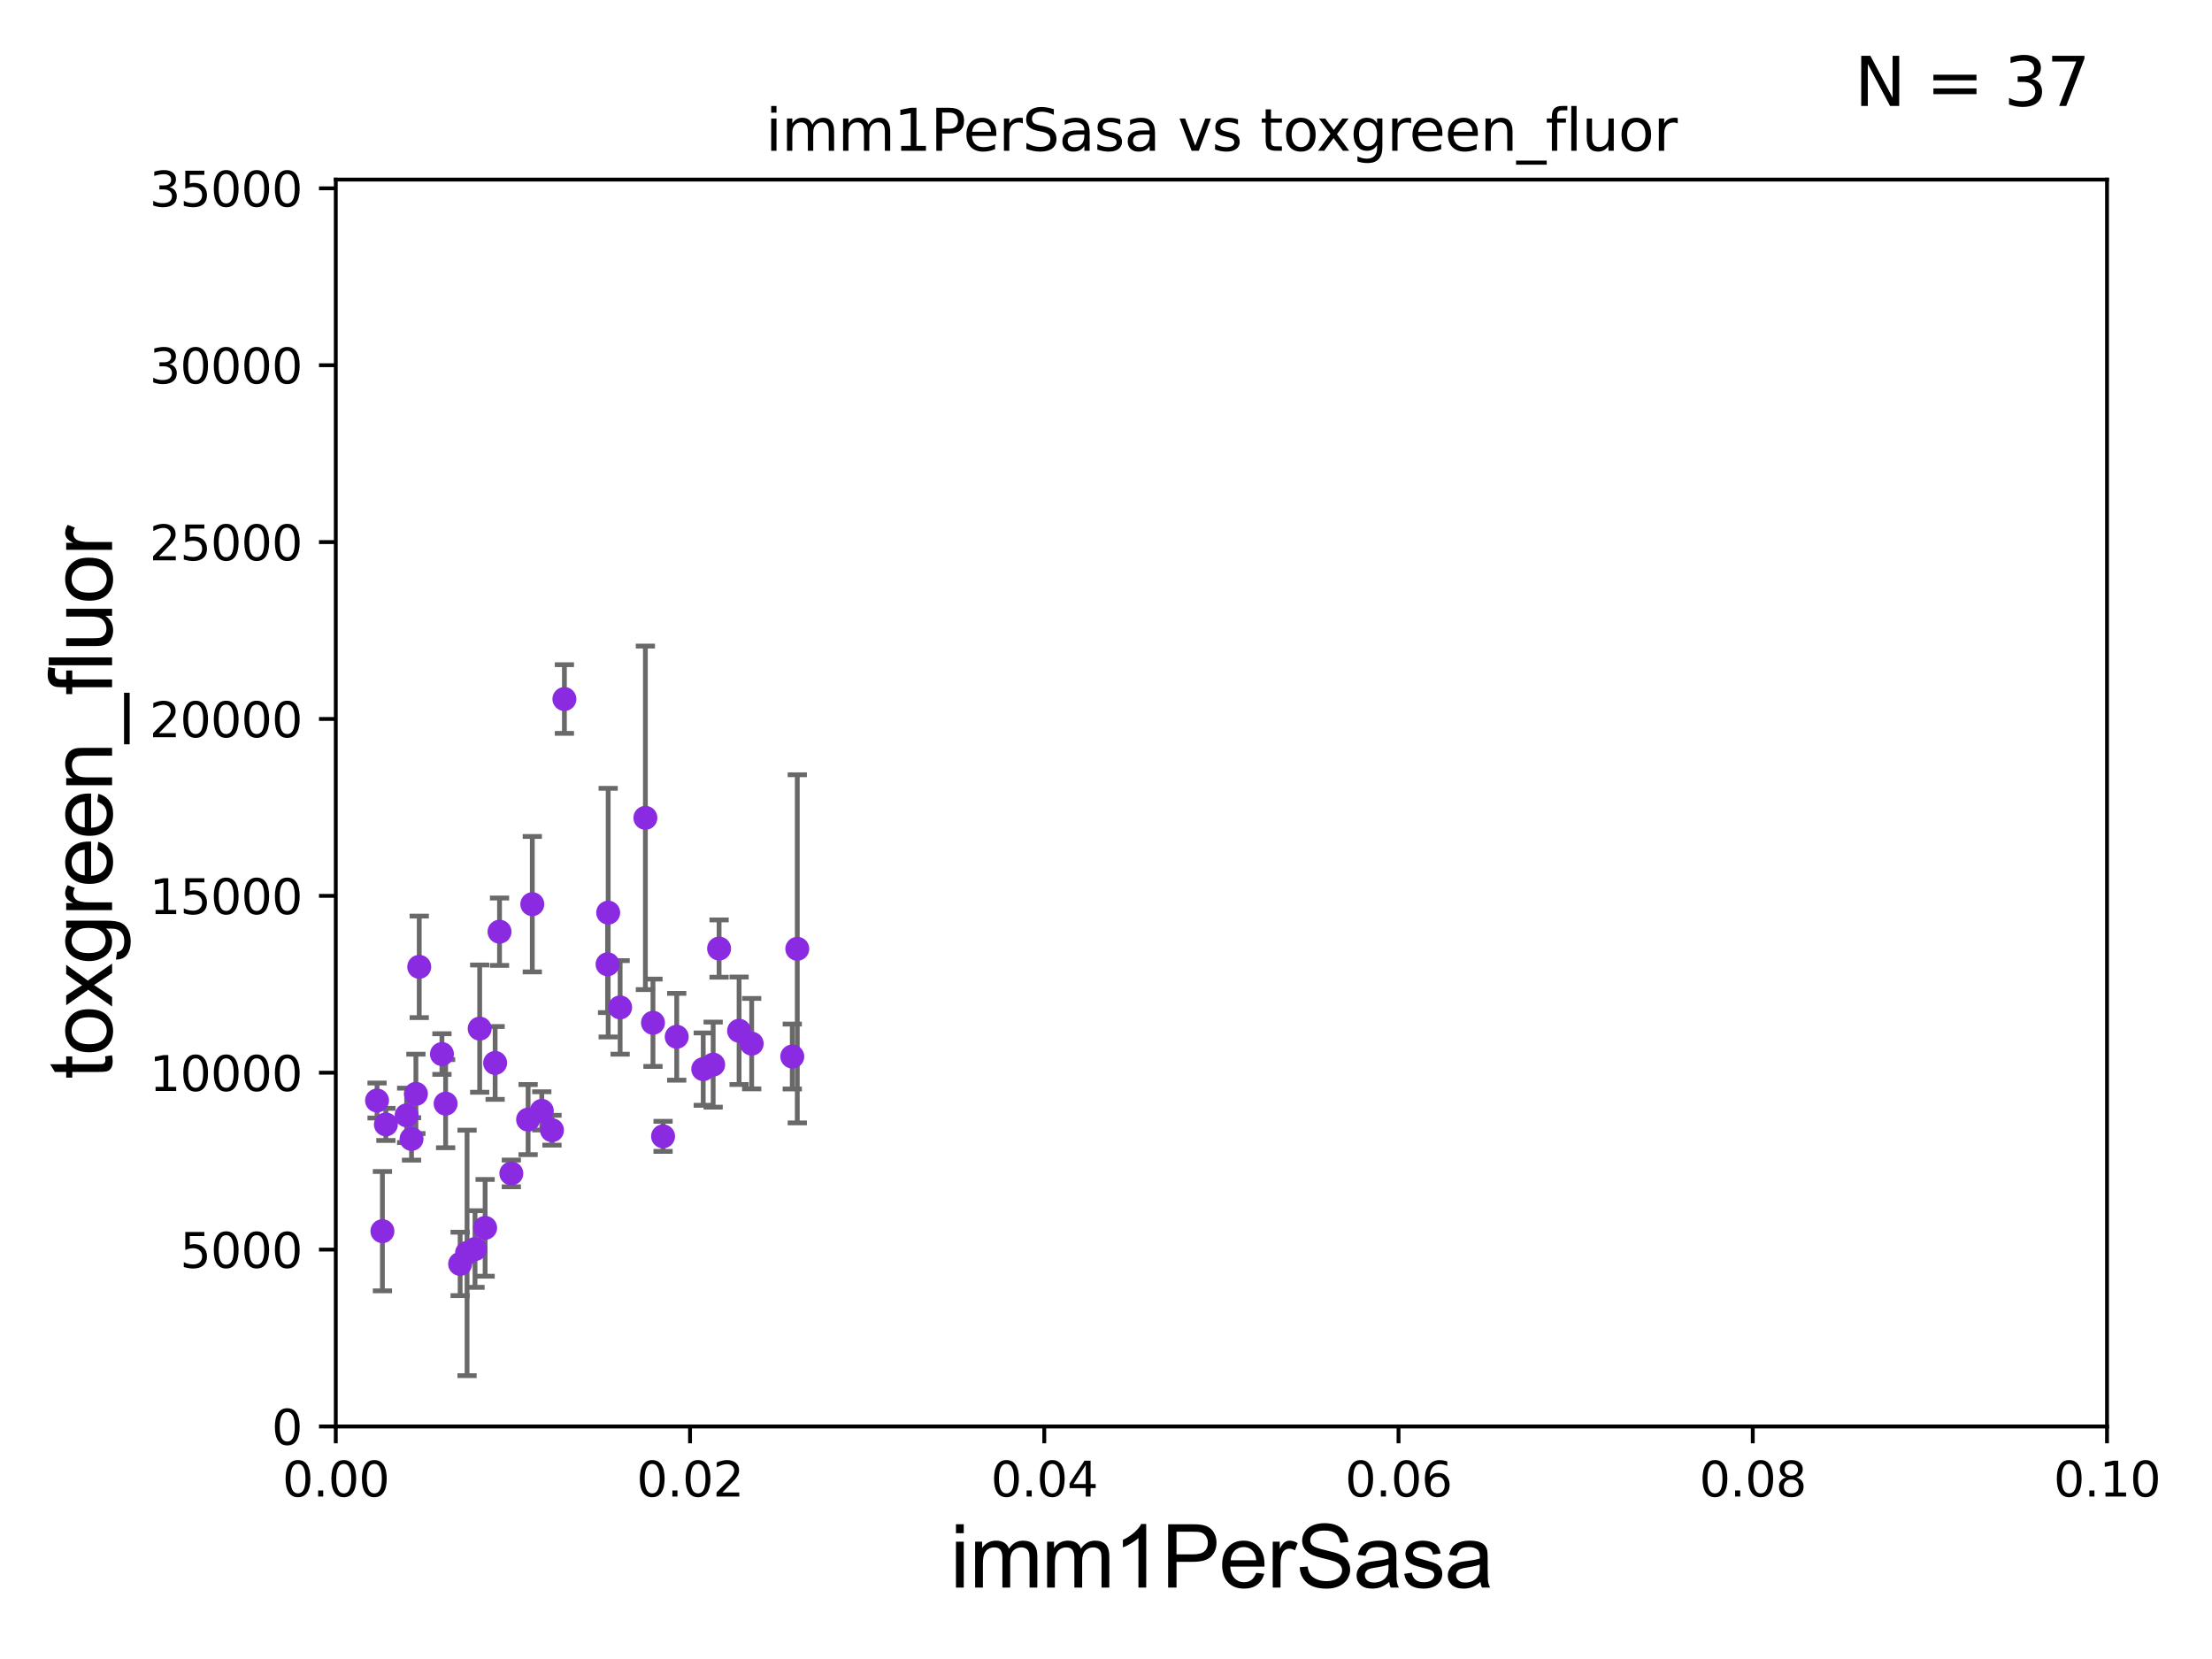 <?xml version="1.0" encoding="utf-8" standalone="no"?>
<!DOCTYPE svg PUBLIC "-//W3C//DTD SVG 1.1//EN"
  "http://www.w3.org/Graphics/SVG/1.1/DTD/svg11.dtd">
<svg xmlns:xlink="http://www.w3.org/1999/xlink" width="460.8pt" height="345.6pt" viewBox="0 0 460.8 345.6" xmlns="http://www.w3.org/2000/svg" version="1.1">
 <defs>
  <style type="text/css">*{stroke-linejoin: round; stroke-linecap: butt}</style>
 </defs>
 <g id="figure_1">
  <g id="patch_1">
   <path d="M 0 345.6 
L 460.8 345.6 
L 460.8 0 
L 0 0 
z
" style="fill: #ffffff"/>
  </g>
  <g id="axes_1">
   <g id="patch_2">
    <path d="M 69.95 297.16 
L 438.93 297.16 
L 438.93 37.411 
L 69.95 37.411 
z
" style="fill: #ffffff"/>
   </g>
   <g id="PathCollection_1">
    <defs>
     <path id="m26165f0117" d="M 0 1.118 
C 0.297 1.118 0.581 1 0.791 0.791 
C 1 0.581 1.118 0.297 1.118 0 
C 1.118 -0.297 1 -0.581 0.791 -0.791 
C 0.581 -1 0.297 -1.118 0 -1.118 
C -0.297 -1.118 -0.581 -1 -0.791 -0.791 
C -1 -0.581 -1.118 -0.297 -1.118 0 
C -1.118 0.297 -1 0.581 -0.791 0.791 
C -0.581 1 -0.297 1.118 0 1.118 
z
" style="stroke: #8a2be2"/>
    </defs>
    <g clip-path="url(#pe80ddfa627)">
     <use xlink:href="#m26165f0117" x="98.955" y="260.197" style="fill: #8a2be2; stroke: #8a2be2"/>
     <use xlink:href="#m26165f0117" x="149.799" y="197.604" style="fill: #8a2be2; stroke: #8a2be2"/>
     <use xlink:href="#m26165f0117" x="103.146" y="221.428" style="fill: #8a2be2; stroke: #8a2be2"/>
     <use xlink:href="#m26165f0117" x="110.014" y="233.231" style="fill: #8a2be2; stroke: #8a2be2"/>
     <use xlink:href="#m26165f0117" x="99.927" y="214.28" style="fill: #8a2be2; stroke: #8a2be2"/>
     <use xlink:href="#m26165f0117" x="106.52" y="244.446" style="fill: #8a2be2; stroke: #8a2be2"/>
     <use xlink:href="#m26165f0117" x="138.128" y="236.719" style="fill: #8a2be2; stroke: #8a2be2"/>
     <use xlink:href="#m26165f0117" x="101.061" y="255.782" style="fill: #8a2be2; stroke: #8a2be2"/>
     <use xlink:href="#m26165f0117" x="156.591" y="217.412" style="fill: #8a2be2; stroke: #8a2be2"/>
     <use xlink:href="#m26165f0117" x="165.045" y="220.093" style="fill: #8a2be2; stroke: #8a2be2"/>
     <use xlink:href="#m26165f0117" x="153.966" y="214.727" style="fill: #8a2be2; stroke: #8a2be2"/>
     <use xlink:href="#m26165f0117" x="117.576" y="145.619" style="fill: #8a2be2; stroke: #8a2be2"/>
     <use xlink:href="#m26165f0117" x="112.866" y="231.417" style="fill: #8a2be2; stroke: #8a2be2"/>
     <use xlink:href="#m26165f0117" x="79.665" y="256.476" style="fill: #8a2be2; stroke: #8a2be2"/>
     <use xlink:href="#m26165f0117" x="64.886" y="204.224" style="fill: #8a2be2; stroke: #8a2be2"/>
     <use xlink:href="#m26165f0117" x="78.546" y="229.258" style="fill: #8a2be2; stroke: #8a2be2"/>
     <use xlink:href="#m26165f0117" x="80.387" y="234.238" style="fill: #8a2be2; stroke: #8a2be2"/>
     <use xlink:href="#m26165f0117" x="126.696" y="190.118" style="fill: #8a2be2; stroke: #8a2be2"/>
     <use xlink:href="#m26165f0117" x="84.713" y="232.349" style="fill: #8a2be2; stroke: #8a2be2"/>
     <use xlink:href="#m26165f0117" x="97.295" y="261.009" style="fill: #8a2be2; stroke: #8a2be2"/>
     <use xlink:href="#m26165f0117" x="134.446" y="170.37" style="fill: #8a2be2; stroke: #8a2be2"/>
     <use xlink:href="#m26165f0117" x="87.334" y="201.412" style="fill: #8a2be2; stroke: #8a2be2"/>
     <use xlink:href="#m26165f0117" x="104.061" y="194.089" style="fill: #8a2be2; stroke: #8a2be2"/>
     <use xlink:href="#m26165f0117" x="92.063" y="219.579" style="fill: #8a2be2; stroke: #8a2be2"/>
     <use xlink:href="#m26165f0117" x="114.988" y="235.444" style="fill: #8a2be2; stroke: #8a2be2"/>
     <use xlink:href="#m26165f0117" x="129.183" y="209.862" style="fill: #8a2be2; stroke: #8a2be2"/>
     <use xlink:href="#m26165f0117" x="85.729" y="237.259" style="fill: #8a2be2; stroke: #8a2be2"/>
     <use xlink:href="#m26165f0117" x="86.64" y="227.873" style="fill: #8a2be2; stroke: #8a2be2"/>
     <use xlink:href="#m26165f0117" x="95.855" y="263.297" style="fill: #8a2be2; stroke: #8a2be2"/>
     <use xlink:href="#m26165f0117" x="92.831" y="229.909" style="fill: #8a2be2; stroke: #8a2be2"/>
     <use xlink:href="#m26165f0117" x="126.569" y="200.879" style="fill: #8a2be2; stroke: #8a2be2"/>
     <use xlink:href="#m26165f0117" x="136.027" y="213.061" style="fill: #8a2be2; stroke: #8a2be2"/>
     <use xlink:href="#m26165f0117" x="110.889" y="188.357" style="fill: #8a2be2; stroke: #8a2be2"/>
     <use xlink:href="#m26165f0117" x="148.565" y="221.776" style="fill: #8a2be2; stroke: #8a2be2"/>
     <use xlink:href="#m26165f0117" x="146.498" y="222.718" style="fill: #8a2be2; stroke: #8a2be2"/>
     <use xlink:href="#m26165f0117" x="166.09" y="197.657" style="fill: #8a2be2; stroke: #8a2be2"/>
     <use xlink:href="#m26165f0117" x="140.973" y="215.976" style="fill: #8a2be2; stroke: #8a2be2"/>
    </g>
   </g>
   <g id="matplotlib.axis_1">
    <g id="xtick_1">
     <g id="line2d_1">
      <defs>
       <path id="mba5355e8fa" d="M 0 0 
L 0 3.5 
" style="stroke: #000000; stroke-width: 0.8"/>
      </defs>
      <g>
       <use xlink:href="#mba5355e8fa" x="69.95" y="297.16" style="stroke: #000000; stroke-width: 0.8"/>
      </g>
     </g>
     <g id="text_1">
      <!-- 0.00 -->
      <g transform="translate(58.817 311.758)scale(0.1 -0.1)">
       <defs>
        <path id="DejaVuSans-30" d="M 2034 4250 
Q 1547 4250 1301 3770 
Q 1056 3291 1056 2328 
Q 1056 1369 1301 889 
Q 1547 409 2034 409 
Q 2525 409 2770 889 
Q 3016 1369 3016 2328 
Q 3016 3291 2770 3770 
Q 2525 4250 2034 4250 
z
M 2034 4750 
Q 2819 4750 3233 4129 
Q 3647 3509 3647 2328 
Q 3647 1150 3233 529 
Q 2819 -91 2034 -91 
Q 1250 -91 836 529 
Q 422 1150 422 2328 
Q 422 3509 836 4129 
Q 1250 4750 2034 4750 
z
" transform="scale(0.016)"/>
        <path id="DejaVuSans-2e" d="M 684 794 
L 1344 794 
L 1344 0 
L 684 0 
L 684 794 
z
" transform="scale(0.016)"/>
       </defs>
       <use xlink:href="#DejaVuSans-30"/>
       <use xlink:href="#DejaVuSans-2e" x="63.623"/>
       <use xlink:href="#DejaVuSans-30" x="95.41"/>
       <use xlink:href="#DejaVuSans-30" x="159.033"/>
      </g>
     </g>
    </g>
    <g id="xtick_2">
     <g id="line2d_2">
      <g>
       <use xlink:href="#mba5355e8fa" x="143.746" y="297.16" style="stroke: #000000; stroke-width: 0.8"/>
      </g>
     </g>
     <g id="text_2">
      <!-- 0.02 -->
      <g transform="translate(132.613 311.758)scale(0.1 -0.1)">
       <defs>
        <path id="DejaVuSans-32" d="M 1228 531 
L 3431 531 
L 3431 0 
L 469 0 
L 469 531 
Q 828 903 1448 1529 
Q 2069 2156 2228 2338 
Q 2531 2678 2651 2914 
Q 2772 3150 2772 3378 
Q 2772 3750 2511 3984 
Q 2250 4219 1831 4219 
Q 1534 4219 1204 4116 
Q 875 4013 500 3803 
L 500 4441 
Q 881 4594 1212 4672 
Q 1544 4750 1819 4750 
Q 2544 4750 2975 4387 
Q 3406 4025 3406 3419 
Q 3406 3131 3298 2873 
Q 3191 2616 2906 2266 
Q 2828 2175 2409 1742 
Q 1991 1309 1228 531 
z
" transform="scale(0.016)"/>
       </defs>
       <use xlink:href="#DejaVuSans-30"/>
       <use xlink:href="#DejaVuSans-2e" x="63.623"/>
       <use xlink:href="#DejaVuSans-30" x="95.41"/>
       <use xlink:href="#DejaVuSans-32" x="159.033"/>
      </g>
     </g>
    </g>
    <g id="xtick_3">
     <g id="line2d_3">
      <g>
       <use xlink:href="#mba5355e8fa" x="217.542" y="297.16" style="stroke: #000000; stroke-width: 0.8"/>
      </g>
     </g>
     <g id="text_3">
      <!-- 0.04 -->
      <g transform="translate(206.409 311.758)scale(0.1 -0.1)">
       <defs>
        <path id="DejaVuSans-34" d="M 2419 4116 
L 825 1625 
L 2419 1625 
L 2419 4116 
z
M 2253 4666 
L 3047 4666 
L 3047 1625 
L 3713 1625 
L 3713 1100 
L 3047 1100 
L 3047 0 
L 2419 0 
L 2419 1100 
L 313 1100 
L 313 1709 
L 2253 4666 
z
" transform="scale(0.016)"/>
       </defs>
       <use xlink:href="#DejaVuSans-30"/>
       <use xlink:href="#DejaVuSans-2e" x="63.623"/>
       <use xlink:href="#DejaVuSans-30" x="95.41"/>
       <use xlink:href="#DejaVuSans-34" x="159.033"/>
      </g>
     </g>
    </g>
    <g id="xtick_4">
     <g id="line2d_4">
      <g>
       <use xlink:href="#mba5355e8fa" x="291.338" y="297.16" style="stroke: #000000; stroke-width: 0.8"/>
      </g>
     </g>
     <g id="text_4">
      <!-- 0.06 -->
      <g transform="translate(280.205 311.758)scale(0.1 -0.1)">
       <defs>
        <path id="DejaVuSans-36" d="M 2113 2584 
Q 1688 2584 1439 2293 
Q 1191 2003 1191 1497 
Q 1191 994 1439 701 
Q 1688 409 2113 409 
Q 2538 409 2786 701 
Q 3034 994 3034 1497 
Q 3034 2003 2786 2293 
Q 2538 2584 2113 2584 
z
M 3366 4563 
L 3366 3988 
Q 3128 4100 2886 4159 
Q 2644 4219 2406 4219 
Q 1781 4219 1451 3797 
Q 1122 3375 1075 2522 
Q 1259 2794 1537 2939 
Q 1816 3084 2150 3084 
Q 2853 3084 3261 2657 
Q 3669 2231 3669 1497 
Q 3669 778 3244 343 
Q 2819 -91 2113 -91 
Q 1303 -91 875 529 
Q 447 1150 447 2328 
Q 447 3434 972 4092 
Q 1497 4750 2381 4750 
Q 2619 4750 2861 4703 
Q 3103 4656 3366 4563 
z
" transform="scale(0.016)"/>
       </defs>
       <use xlink:href="#DejaVuSans-30"/>
       <use xlink:href="#DejaVuSans-2e" x="63.623"/>
       <use xlink:href="#DejaVuSans-30" x="95.41"/>
       <use xlink:href="#DejaVuSans-36" x="159.033"/>
      </g>
     </g>
    </g>
    <g id="xtick_5">
     <g id="line2d_5">
      <g>
       <use xlink:href="#mba5355e8fa" x="365.134" y="297.16" style="stroke: #000000; stroke-width: 0.8"/>
      </g>
     </g>
     <g id="text_5">
      <!-- 0.08 -->
      <g transform="translate(354.001 311.758)scale(0.1 -0.1)">
       <defs>
        <path id="DejaVuSans-38" d="M 2034 2216 
Q 1584 2216 1326 1975 
Q 1069 1734 1069 1313 
Q 1069 891 1326 650 
Q 1584 409 2034 409 
Q 2484 409 2743 651 
Q 3003 894 3003 1313 
Q 3003 1734 2745 1975 
Q 2488 2216 2034 2216 
z
M 1403 2484 
Q 997 2584 770 2862 
Q 544 3141 544 3541 
Q 544 4100 942 4425 
Q 1341 4750 2034 4750 
Q 2731 4750 3128 4425 
Q 3525 4100 3525 3541 
Q 3525 3141 3298 2862 
Q 3072 2584 2669 2484 
Q 3125 2378 3379 2068 
Q 3634 1759 3634 1313 
Q 3634 634 3220 271 
Q 2806 -91 2034 -91 
Q 1263 -91 848 271 
Q 434 634 434 1313 
Q 434 1759 690 2068 
Q 947 2378 1403 2484 
z
M 1172 3481 
Q 1172 3119 1398 2916 
Q 1625 2713 2034 2713 
Q 2441 2713 2670 2916 
Q 2900 3119 2900 3481 
Q 2900 3844 2670 4047 
Q 2441 4250 2034 4250 
Q 1625 4250 1398 4047 
Q 1172 3844 1172 3481 
z
" transform="scale(0.016)"/>
       </defs>
       <use xlink:href="#DejaVuSans-30"/>
       <use xlink:href="#DejaVuSans-2e" x="63.623"/>
       <use xlink:href="#DejaVuSans-30" x="95.41"/>
       <use xlink:href="#DejaVuSans-38" x="159.033"/>
      </g>
     </g>
    </g>
    <g id="xtick_6">
     <g id="line2d_6">
      <g>
       <use xlink:href="#mba5355e8fa" x="438.93" y="297.16" style="stroke: #000000; stroke-width: 0.8"/>
      </g>
     </g>
     <g id="text_6">
      <!-- 0.10 -->
      <g transform="translate(427.797 311.758)scale(0.1 -0.1)">
       <defs>
        <path id="DejaVuSans-31" d="M 794 531 
L 1825 531 
L 1825 4091 
L 703 3866 
L 703 4441 
L 1819 4666 
L 2450 4666 
L 2450 531 
L 3481 531 
L 3481 0 
L 794 0 
L 794 531 
z
" transform="scale(0.016)"/>
       </defs>
       <use xlink:href="#DejaVuSans-30"/>
       <use xlink:href="#DejaVuSans-2e" x="63.623"/>
       <use xlink:href="#DejaVuSans-31" x="95.41"/>
       <use xlink:href="#DejaVuSans-30" x="159.033"/>
      </g>
     </g>
    </g>
    <g id="text_7">
     <!-- imm1PerSasa -->
     <g transform="translate(197.924 330.722)scale(0.18 -0.18)">
      <defs>
       <path id="ArialMT-69" d="M 425 3934 
L 425 4581 
L 988 4581 
L 988 3934 
L 425 3934 
z
M 425 0 
L 425 3319 
L 988 3319 
L 988 0 
L 425 0 
z
" transform="scale(0.016)"/>
       <path id="ArialMT-6d" d="M 422 0 
L 422 3319 
L 925 3319 
L 925 2853 
Q 1081 3097 1340 3245 
Q 1600 3394 1931 3394 
Q 2300 3394 2536 3241 
Q 2772 3088 2869 2813 
Q 3263 3394 3894 3394 
Q 4388 3394 4653 3120 
Q 4919 2847 4919 2278 
L 4919 0 
L 4359 0 
L 4359 2091 
Q 4359 2428 4304 2576 
Q 4250 2725 4106 2815 
Q 3963 2906 3769 2906 
Q 3419 2906 3187 2673 
Q 2956 2441 2956 1928 
L 2956 0 
L 2394 0 
L 2394 2156 
Q 2394 2531 2256 2718 
Q 2119 2906 1806 2906 
Q 1569 2906 1367 2781 
Q 1166 2656 1075 2415 
Q 984 2175 984 1722 
L 984 0 
L 422 0 
z
" transform="scale(0.016)"/>
       <path id="ArialMT-31" d="M 2384 0 
L 1822 0 
L 1822 3584 
Q 1619 3391 1289 3197 
Q 959 3003 697 2906 
L 697 3450 
Q 1169 3672 1522 3987 
Q 1875 4303 2022 4600 
L 2384 4600 
L 2384 0 
z
" transform="scale(0.016)"/>
       <path id="ArialMT-50" d="M 494 0 
L 494 4581 
L 2222 4581 
Q 2678 4581 2919 4538 
Q 3256 4481 3484 4323 
Q 3713 4166 3852 3881 
Q 3991 3597 3991 3256 
Q 3991 2672 3619 2267 
Q 3247 1863 2275 1863 
L 1100 1863 
L 1100 0 
L 494 0 
z
M 1100 2403 
L 2284 2403 
Q 2872 2403 3119 2622 
Q 3366 2841 3366 3238 
Q 3366 3525 3220 3729 
Q 3075 3934 2838 4000 
Q 2684 4041 2272 4041 
L 1100 4041 
L 1100 2403 
z
" transform="scale(0.016)"/>
       <path id="ArialMT-65" d="M 2694 1069 
L 3275 997 
Q 3138 488 2766 206 
Q 2394 -75 1816 -75 
Q 1088 -75 661 373 
Q 234 822 234 1631 
Q 234 2469 665 2931 
Q 1097 3394 1784 3394 
Q 2450 3394 2872 2941 
Q 3294 2488 3294 1666 
Q 3294 1616 3291 1516 
L 816 1516 
Q 847 969 1125 678 
Q 1403 388 1819 388 
Q 2128 388 2347 550 
Q 2566 713 2694 1069 
z
M 847 1978 
L 2700 1978 
Q 2663 2397 2488 2606 
Q 2219 2931 1791 2931 
Q 1403 2931 1139 2672 
Q 875 2413 847 1978 
z
" transform="scale(0.016)"/>
       <path id="ArialMT-72" d="M 416 0 
L 416 3319 
L 922 3319 
L 922 2816 
Q 1116 3169 1280 3281 
Q 1444 3394 1641 3394 
Q 1925 3394 2219 3213 
L 2025 2691 
Q 1819 2813 1613 2813 
Q 1428 2813 1281 2702 
Q 1134 2591 1072 2394 
Q 978 2094 978 1738 
L 978 0 
L 416 0 
z
" transform="scale(0.016)"/>
       <path id="ArialMT-53" d="M 288 1472 
L 859 1522 
Q 900 1178 1048 958 
Q 1197 738 1509 602 
Q 1822 466 2213 466 
Q 2559 466 2825 569 
Q 3091 672 3220 851 
Q 3350 1031 3350 1244 
Q 3350 1459 3225 1620 
Q 3100 1781 2813 1891 
Q 2628 1963 1997 2114 
Q 1366 2266 1113 2400 
Q 784 2572 623 2826 
Q 463 3081 463 3397 
Q 463 3744 659 4045 
Q 856 4347 1234 4503 
Q 1613 4659 2075 4659 
Q 2584 4659 2973 4495 
Q 3363 4331 3572 4012 
Q 3781 3694 3797 3291 
L 3216 3247 
Q 3169 3681 2898 3903 
Q 2628 4125 2100 4125 
Q 1550 4125 1298 3923 
Q 1047 3722 1047 3438 
Q 1047 3191 1225 3031 
Q 1400 2872 2139 2705 
Q 2878 2538 3153 2413 
Q 3553 2228 3743 1945 
Q 3934 1663 3934 1294 
Q 3934 928 3725 604 
Q 3516 281 3123 101 
Q 2731 -78 2241 -78 
Q 1619 -78 1198 103 
Q 778 284 539 648 
Q 300 1013 288 1472 
z
" transform="scale(0.016)"/>
       <path id="ArialMT-61" d="M 2588 409 
Q 2275 144 1986 34 
Q 1697 -75 1366 -75 
Q 819 -75 525 192 
Q 231 459 231 875 
Q 231 1119 342 1320 
Q 453 1522 633 1644 
Q 813 1766 1038 1828 
Q 1203 1872 1538 1913 
Q 2219 1994 2541 2106 
Q 2544 2222 2544 2253 
Q 2544 2597 2384 2738 
Q 2169 2928 1744 2928 
Q 1347 2928 1158 2789 
Q 969 2650 878 2297 
L 328 2372 
Q 403 2725 575 2942 
Q 747 3159 1072 3276 
Q 1397 3394 1825 3394 
Q 2250 3394 2515 3294 
Q 2781 3194 2906 3042 
Q 3031 2891 3081 2659 
Q 3109 2516 3109 2141 
L 3109 1391 
Q 3109 606 3145 398 
Q 3181 191 3288 0 
L 2700 0 
Q 2613 175 2588 409 
z
M 2541 1666 
Q 2234 1541 1622 1453 
Q 1275 1403 1131 1340 
Q 988 1278 909 1158 
Q 831 1038 831 891 
Q 831 666 1001 516 
Q 1172 366 1500 366 
Q 1825 366 2078 508 
Q 2331 650 2450 897 
Q 2541 1088 2541 1459 
L 2541 1666 
z
" transform="scale(0.016)"/>
       <path id="ArialMT-73" d="M 197 991 
L 753 1078 
Q 800 744 1014 566 
Q 1228 388 1613 388 
Q 2000 388 2187 545 
Q 2375 703 2375 916 
Q 2375 1106 2209 1216 
Q 2094 1291 1634 1406 
Q 1016 1563 777 1677 
Q 538 1791 414 1992 
Q 291 2194 291 2438 
Q 291 2659 392 2848 
Q 494 3038 669 3163 
Q 800 3259 1026 3326 
Q 1253 3394 1513 3394 
Q 1903 3394 2198 3281 
Q 2494 3169 2634 2976 
Q 2775 2784 2828 2463 
L 2278 2388 
Q 2241 2644 2061 2787 
Q 1881 2931 1553 2931 
Q 1166 2931 1000 2803 
Q 834 2675 834 2503 
Q 834 2394 903 2306 
Q 972 2216 1119 2156 
Q 1203 2125 1616 2013 
Q 2213 1853 2448 1751 
Q 2684 1650 2818 1456 
Q 2953 1263 2953 975 
Q 2953 694 2789 445 
Q 2625 197 2315 61 
Q 2006 -75 1616 -75 
Q 969 -75 630 194 
Q 291 463 197 991 
z
" transform="scale(0.016)"/>
      </defs>
      <use xlink:href="#ArialMT-69"/>
      <use xlink:href="#ArialMT-6d" x="22.217"/>
      <use xlink:href="#ArialMT-6d" x="105.518"/>
      <use xlink:href="#ArialMT-31" x="188.818"/>
      <use xlink:href="#ArialMT-50" x="244.434"/>
      <use xlink:href="#ArialMT-65" x="311.133"/>
      <use xlink:href="#ArialMT-72" x="366.748"/>
      <use xlink:href="#ArialMT-53" x="400.049"/>
      <use xlink:href="#ArialMT-61" x="466.748"/>
      <use xlink:href="#ArialMT-73" x="522.363"/>
      <use xlink:href="#ArialMT-61" x="572.363"/>
     </g>
    </g>
   </g>
   <g id="matplotlib.axis_2">
    <g id="ytick_1">
     <g id="line2d_7">
      <defs>
       <path id="m249e755a43" d="M 0 0 
L -3.5 0 
" style="stroke: #000000; stroke-width: 0.8"/>
      </defs>
      <g>
       <use xlink:href="#m249e755a43" x="69.95" y="297.16" style="stroke: #000000; stroke-width: 0.8"/>
      </g>
     </g>
     <g id="text_8">
      <!-- 0 -->
      <g transform="translate(56.587 300.959)scale(0.1 -0.1)">
       <use xlink:href="#DejaVuSans-30"/>
      </g>
     </g>
    </g>
    <g id="ytick_2">
     <g id="line2d_8">
      <g>
       <use xlink:href="#m249e755a43" x="69.95" y="260.313" style="stroke: #000000; stroke-width: 0.8"/>
      </g>
     </g>
     <g id="text_9">
      <!-- 5000 -->
      <g transform="translate(37.5 264.112)scale(0.1 -0.1)">
       <defs>
        <path id="DejaVuSans-35" d="M 691 4666 
L 3169 4666 
L 3169 4134 
L 1269 4134 
L 1269 2991 
Q 1406 3038 1543 3061 
Q 1681 3084 1819 3084 
Q 2600 3084 3056 2656 
Q 3513 2228 3513 1497 
Q 3513 744 3044 326 
Q 2575 -91 1722 -91 
Q 1428 -91 1123 -41 
Q 819 9 494 109 
L 494 744 
Q 775 591 1075 516 
Q 1375 441 1709 441 
Q 2250 441 2565 725 
Q 2881 1009 2881 1497 
Q 2881 1984 2565 2268 
Q 2250 2553 1709 2553 
Q 1456 2553 1204 2497 
Q 953 2441 691 2322 
L 691 4666 
z
" transform="scale(0.016)"/>
       </defs>
       <use xlink:href="#DejaVuSans-35"/>
       <use xlink:href="#DejaVuSans-30" x="63.623"/>
       <use xlink:href="#DejaVuSans-30" x="127.246"/>
       <use xlink:href="#DejaVuSans-30" x="190.869"/>
      </g>
     </g>
    </g>
    <g id="ytick_3">
     <g id="line2d_9">
      <g>
       <use xlink:href="#m249e755a43" x="69.95" y="223.467" style="stroke: #000000; stroke-width: 0.8"/>
      </g>
     </g>
     <g id="text_10">
      <!-- 10000 -->
      <g transform="translate(31.137 227.266)scale(0.1 -0.1)">
       <use xlink:href="#DejaVuSans-31"/>
       <use xlink:href="#DejaVuSans-30" x="63.623"/>
       <use xlink:href="#DejaVuSans-30" x="127.246"/>
       <use xlink:href="#DejaVuSans-30" x="190.869"/>
       <use xlink:href="#DejaVuSans-30" x="254.492"/>
      </g>
     </g>
    </g>
    <g id="ytick_4">
     <g id="line2d_10">
      <g>
       <use xlink:href="#m249e755a43" x="69.95" y="186.62" style="stroke: #000000; stroke-width: 0.8"/>
      </g>
     </g>
     <g id="text_11">
      <!-- 15000 -->
      <g transform="translate(31.137 190.419)scale(0.1 -0.1)">
       <use xlink:href="#DejaVuSans-31"/>
       <use xlink:href="#DejaVuSans-35" x="63.623"/>
       <use xlink:href="#DejaVuSans-30" x="127.246"/>
       <use xlink:href="#DejaVuSans-30" x="190.869"/>
       <use xlink:href="#DejaVuSans-30" x="254.492"/>
      </g>
     </g>
    </g>
    <g id="ytick_5">
     <g id="line2d_11">
      <g>
       <use xlink:href="#m249e755a43" x="69.95" y="149.773" style="stroke: #000000; stroke-width: 0.8"/>
      </g>
     </g>
     <g id="text_12">
      <!-- 20000 -->
      <g transform="translate(31.137 153.572)scale(0.1 -0.1)">
       <use xlink:href="#DejaVuSans-32"/>
       <use xlink:href="#DejaVuSans-30" x="63.623"/>
       <use xlink:href="#DejaVuSans-30" x="127.246"/>
       <use xlink:href="#DejaVuSans-30" x="190.869"/>
       <use xlink:href="#DejaVuSans-30" x="254.492"/>
      </g>
     </g>
    </g>
    <g id="ytick_6">
     <g id="line2d_12">
      <g>
       <use xlink:href="#m249e755a43" x="69.95" y="112.926" style="stroke: #000000; stroke-width: 0.8"/>
      </g>
     </g>
     <g id="text_13">
      <!-- 25000 -->
      <g transform="translate(31.137 116.726)scale(0.1 -0.1)">
       <use xlink:href="#DejaVuSans-32"/>
       <use xlink:href="#DejaVuSans-35" x="63.623"/>
       <use xlink:href="#DejaVuSans-30" x="127.246"/>
       <use xlink:href="#DejaVuSans-30" x="190.869"/>
       <use xlink:href="#DejaVuSans-30" x="254.492"/>
      </g>
     </g>
    </g>
    <g id="ytick_7">
     <g id="line2d_13">
      <g>
       <use xlink:href="#m249e755a43" x="69.95" y="76.08" style="stroke: #000000; stroke-width: 0.8"/>
      </g>
     </g>
     <g id="text_14">
      <!-- 30000 -->
      <g transform="translate(31.137 79.879)scale(0.1 -0.1)">
       <defs>
        <path id="DejaVuSans-33" d="M 2597 2516 
Q 3050 2419 3304 2112 
Q 3559 1806 3559 1356 
Q 3559 666 3084 287 
Q 2609 -91 1734 -91 
Q 1441 -91 1130 -33 
Q 819 25 488 141 
L 488 750 
Q 750 597 1062 519 
Q 1375 441 1716 441 
Q 2309 441 2620 675 
Q 2931 909 2931 1356 
Q 2931 1769 2642 2001 
Q 2353 2234 1838 2234 
L 1294 2234 
L 1294 2753 
L 1863 2753 
Q 2328 2753 2575 2939 
Q 2822 3125 2822 3475 
Q 2822 3834 2567 4026 
Q 2313 4219 1838 4219 
Q 1578 4219 1281 4162 
Q 984 4106 628 3988 
L 628 4550 
Q 988 4650 1302 4700 
Q 1616 4750 1894 4750 
Q 2613 4750 3031 4423 
Q 3450 4097 3450 3541 
Q 3450 3153 3228 2886 
Q 3006 2619 2597 2516 
z
" transform="scale(0.016)"/>
       </defs>
       <use xlink:href="#DejaVuSans-33"/>
       <use xlink:href="#DejaVuSans-30" x="63.623"/>
       <use xlink:href="#DejaVuSans-30" x="127.246"/>
       <use xlink:href="#DejaVuSans-30" x="190.869"/>
       <use xlink:href="#DejaVuSans-30" x="254.492"/>
      </g>
     </g>
    </g>
    <g id="ytick_8">
     <g id="line2d_14">
      <g>
       <use xlink:href="#m249e755a43" x="69.95" y="39.233" style="stroke: #000000; stroke-width: 0.8"/>
      </g>
     </g>
     <g id="text_15">
      <!-- 35000 -->
      <g transform="translate(31.137 43.032)scale(0.1 -0.1)">
       <use xlink:href="#DejaVuSans-33"/>
       <use xlink:href="#DejaVuSans-35" x="63.623"/>
       <use xlink:href="#DejaVuSans-30" x="127.246"/>
       <use xlink:href="#DejaVuSans-30" x="190.869"/>
       <use xlink:href="#DejaVuSans-30" x="254.492"/>
      </g>
     </g>
    </g>
    <g id="text_16">
     <!-- toxgreen_fluor -->
     <g transform="translate(23.349 224.818)rotate(-90)scale(0.18 -0.18)">
      <defs>
       <path id="ArialMT-74" d="M 1650 503 
L 1731 6 
Q 1494 -44 1306 -44 
Q 1000 -44 831 53 
Q 663 150 594 308 
Q 525 466 525 972 
L 525 2881 
L 113 2881 
L 113 3319 
L 525 3319 
L 525 4141 
L 1084 4478 
L 1084 3319 
L 1650 3319 
L 1650 2881 
L 1084 2881 
L 1084 941 
Q 1084 700 1114 631 
Q 1144 563 1211 522 
Q 1278 481 1403 481 
Q 1497 481 1650 503 
z
" transform="scale(0.016)"/>
       <path id="ArialMT-6f" d="M 213 1659 
Q 213 2581 725 3025 
Q 1153 3394 1769 3394 
Q 2453 3394 2887 2945 
Q 3322 2497 3322 1706 
Q 3322 1066 3130 698 
Q 2938 331 2570 128 
Q 2203 -75 1769 -75 
Q 1072 -75 642 372 
Q 213 819 213 1659 
z
M 791 1659 
Q 791 1022 1069 705 
Q 1347 388 1769 388 
Q 2188 388 2466 706 
Q 2744 1025 2744 1678 
Q 2744 2294 2464 2611 
Q 2184 2928 1769 2928 
Q 1347 2928 1069 2612 
Q 791 2297 791 1659 
z
" transform="scale(0.016)"/>
       <path id="ArialMT-78" d="M 47 0 
L 1259 1725 
L 138 3319 
L 841 3319 
L 1350 2541 
Q 1494 2319 1581 2169 
Q 1719 2375 1834 2534 
L 2394 3319 
L 3066 3319 
L 1919 1756 
L 3153 0 
L 2463 0 
L 1781 1031 
L 1600 1309 
L 728 0 
L 47 0 
z
" transform="scale(0.016)"/>
       <path id="ArialMT-67" d="M 319 -275 
L 866 -356 
Q 900 -609 1056 -725 
Q 1266 -881 1628 -881 
Q 2019 -881 2231 -725 
Q 2444 -569 2519 -288 
Q 2563 -116 2559 434 
Q 2191 0 1641 0 
Q 956 0 581 494 
Q 206 988 206 1678 
Q 206 2153 378 2554 
Q 550 2956 876 3175 
Q 1203 3394 1644 3394 
Q 2231 3394 2613 2919 
L 2613 3319 
L 3131 3319 
L 3131 450 
Q 3131 -325 2973 -648 
Q 2816 -972 2473 -1159 
Q 2131 -1347 1631 -1347 
Q 1038 -1347 672 -1080 
Q 306 -813 319 -275 
z
M 784 1719 
Q 784 1066 1043 766 
Q 1303 466 1694 466 
Q 2081 466 2343 764 
Q 2606 1063 2606 1700 
Q 2606 2309 2336 2618 
Q 2066 2928 1684 2928 
Q 1309 2928 1046 2623 
Q 784 2319 784 1719 
z
" transform="scale(0.016)"/>
       <path id="ArialMT-6e" d="M 422 0 
L 422 3319 
L 928 3319 
L 928 2847 
Q 1294 3394 1984 3394 
Q 2284 3394 2536 3286 
Q 2788 3178 2913 3003 
Q 3038 2828 3088 2588 
Q 3119 2431 3119 2041 
L 3119 0 
L 2556 0 
L 2556 2019 
Q 2556 2363 2490 2533 
Q 2425 2703 2258 2804 
Q 2091 2906 1866 2906 
Q 1506 2906 1245 2678 
Q 984 2450 984 1813 
L 984 0 
L 422 0 
z
" transform="scale(0.016)"/>
       <path id="ArialMT-5f" d="M -97 -1272 
L -97 -866 
L 3631 -866 
L 3631 -1272 
L -97 -1272 
z
" transform="scale(0.016)"/>
       <path id="ArialMT-66" d="M 556 0 
L 556 2881 
L 59 2881 
L 59 3319 
L 556 3319 
L 556 3672 
Q 556 4006 616 4169 
Q 697 4388 901 4523 
Q 1106 4659 1475 4659 
Q 1713 4659 2000 4603 
L 1916 4113 
Q 1741 4144 1584 4144 
Q 1328 4144 1222 4034 
Q 1116 3925 1116 3625 
L 1116 3319 
L 1763 3319 
L 1763 2881 
L 1116 2881 
L 1116 0 
L 556 0 
z
" transform="scale(0.016)"/>
       <path id="ArialMT-6c" d="M 409 0 
L 409 4581 
L 972 4581 
L 972 0 
L 409 0 
z
" transform="scale(0.016)"/>
       <path id="ArialMT-75" d="M 2597 0 
L 2597 488 
Q 2209 -75 1544 -75 
Q 1250 -75 995 37 
Q 741 150 617 320 
Q 494 491 444 738 
Q 409 903 409 1263 
L 409 3319 
L 972 3319 
L 972 1478 
Q 972 1038 1006 884 
Q 1059 663 1231 536 
Q 1403 409 1656 409 
Q 1909 409 2131 539 
Q 2353 669 2445 892 
Q 2538 1116 2538 1541 
L 2538 3319 
L 3100 3319 
L 3100 0 
L 2597 0 
z
" transform="scale(0.016)"/>
      </defs>
      <use xlink:href="#ArialMT-74"/>
      <use xlink:href="#ArialMT-6f" x="27.783"/>
      <use xlink:href="#ArialMT-78" x="83.398"/>
      <use xlink:href="#ArialMT-67" x="133.398"/>
      <use xlink:href="#ArialMT-72" x="189.014"/>
      <use xlink:href="#ArialMT-65" x="222.314"/>
      <use xlink:href="#ArialMT-65" x="277.93"/>
      <use xlink:href="#ArialMT-6e" x="333.545"/>
      <use xlink:href="#ArialMT-5f" x="389.16"/>
      <use xlink:href="#ArialMT-66" x="444.775"/>
      <use xlink:href="#ArialMT-6c" x="472.559"/>
      <use xlink:href="#ArialMT-75" x="494.775"/>
      <use xlink:href="#ArialMT-6f" x="550.391"/>
      <use xlink:href="#ArialMT-72" x="606.006"/>
     </g>
    </g>
   </g>
   <g id="LineCollection_1">
    <path d="M 98.955 268.174 
L 98.955 252.22 
" clip-path="url(#pe80ddfa627)" style="fill: none; stroke: #696969"/>
    <path d="M 149.799 203.568 
L 149.799 191.64 
" clip-path="url(#pe80ddfa627)" style="fill: none; stroke: #696969"/>
    <path d="M 103.146 229.019 
L 103.146 213.838 
" clip-path="url(#pe80ddfa627)" style="fill: none; stroke: #696969"/>
    <path d="M 110.014 240.535 
L 110.014 225.926 
" clip-path="url(#pe80ddfa627)" style="fill: none; stroke: #696969"/>
    <path d="M 99.927 227.536 
L 99.927 201.024 
" clip-path="url(#pe80ddfa627)" style="fill: none; stroke: #696969"/>
    <path d="M 106.52 247.232 
L 106.52 241.66 
" clip-path="url(#pe80ddfa627)" style="fill: none; stroke: #696969"/>
    <path d="M 138.128 239.85 
L 138.128 233.589 
" clip-path="url(#pe80ddfa627)" style="fill: none; stroke: #696969"/>
    <path d="M 101.061 265.861 
L 101.061 245.702 
" clip-path="url(#pe80ddfa627)" style="fill: none; stroke: #696969"/>
    <path d="M 156.591 226.834 
L 156.591 207.991 
" clip-path="url(#pe80ddfa627)" style="fill: none; stroke: #696969"/>
    <path d="M 165.045 226.852 
L 165.045 213.334 
" clip-path="url(#pe80ddfa627)" style="fill: none; stroke: #696969"/>
    <path d="M 153.966 225.922 
L 153.966 203.532 
" clip-path="url(#pe80ddfa627)" style="fill: none; stroke: #696969"/>
    <path d="M 117.576 152.774 
L 117.576 138.464 
" clip-path="url(#pe80ddfa627)" style="fill: none; stroke: #696969"/>
    <path d="M 112.866 235.397 
L 112.866 227.436 
" clip-path="url(#pe80ddfa627)" style="fill: none; stroke: #696969"/>
    <path d="M 79.665 268.906 
L 79.665 244.045 
" clip-path="url(#pe80ddfa627)" style="fill: none; stroke: #696969"/>
    <path d="M 64.886 216.284 
L 64.886 192.164 
" clip-path="url(#pe80ddfa627)" style="fill: none; stroke: #696969"/>
    <path d="M 78.546 232.9 
L 78.546 225.616 
" clip-path="url(#pe80ddfa627)" style="fill: none; stroke: #696969"/>
    <path d="M 80.387 237.586 
L 80.387 230.89 
" clip-path="url(#pe80ddfa627)" style="fill: none; stroke: #696969"/>
    <path d="M 126.696 216.014 
L 126.696 164.222 
" clip-path="url(#pe80ddfa627)" style="fill: none; stroke: #696969"/>
    <path d="M 84.713 238.018 
L 84.713 226.681 
" clip-path="url(#pe80ddfa627)" style="fill: none; stroke: #696969"/>
    <path d="M 97.295 286.578 
L 97.295 235.44 
" clip-path="url(#pe80ddfa627)" style="fill: none; stroke: #696969"/>
    <path d="M 134.446 206.147 
L 134.446 134.592 
" clip-path="url(#pe80ddfa627)" style="fill: none; stroke: #696969"/>
    <path d="M 87.334 211.989 
L 87.334 190.835 
" clip-path="url(#pe80ddfa627)" style="fill: none; stroke: #696969"/>
    <path d="M 104.061 201.108 
L 104.061 187.071 
" clip-path="url(#pe80ddfa627)" style="fill: none; stroke: #696969"/>
    <path d="M 92.063 223.809 
L 92.063 215.348 
" clip-path="url(#pe80ddfa627)" style="fill: none; stroke: #696969"/>
    <path d="M 114.988 238.554 
L 114.988 232.334 
" clip-path="url(#pe80ddfa627)" style="fill: none; stroke: #696969"/>
    <path d="M 129.183 219.605 
L 129.183 200.119 
" clip-path="url(#pe80ddfa627)" style="fill: none; stroke: #696969"/>
    <path d="M 85.729 241.674 
L 85.729 232.845 
" clip-path="url(#pe80ddfa627)" style="fill: none; stroke: #696969"/>
    <path d="M 86.64 236.138 
L 86.64 219.608 
" clip-path="url(#pe80ddfa627)" style="fill: none; stroke: #696969"/>
    <path d="M 95.855 269.906 
L 95.855 256.688 
" clip-path="url(#pe80ddfa627)" style="fill: none; stroke: #696969"/>
    <path d="M 92.831 239.09 
L 92.831 220.728 
" clip-path="url(#pe80ddfa627)" style="fill: none; stroke: #696969"/>
    <path d="M 126.569 210.941 
L 126.569 190.818 
" clip-path="url(#pe80ddfa627)" style="fill: none; stroke: #696969"/>
    <path d="M 136.027 222.156 
L 136.027 203.966 
" clip-path="url(#pe80ddfa627)" style="fill: none; stroke: #696969"/>
    <path d="M 110.889 202.464 
L 110.889 174.251 
" clip-path="url(#pe80ddfa627)" style="fill: none; stroke: #696969"/>
    <path d="M 148.565 230.636 
L 148.565 212.917 
" clip-path="url(#pe80ddfa627)" style="fill: none; stroke: #696969"/>
    <path d="M 146.498 230.251 
L 146.498 215.184 
" clip-path="url(#pe80ddfa627)" style="fill: none; stroke: #696969"/>
    <path d="M 166.09 233.919 
L 166.09 161.395 
" clip-path="url(#pe80ddfa627)" style="fill: none; stroke: #696969"/>
    <path d="M 140.973 225.019 
L 140.973 206.934 
" clip-path="url(#pe80ddfa627)" style="fill: none; stroke: #696969"/>
   </g>
   <g id="line2d_15">
    <defs>
     <path id="m168ce634fd" d="M 2 0 
L -2 -0 
" style="stroke: #696969"/>
    </defs>
    <g clip-path="url(#pe80ddfa627)">
     <use xlink:href="#m168ce634fd" x="98.955" y="268.174" style="fill: #696969; stroke: #696969"/>
     <use xlink:href="#m168ce634fd" x="149.799" y="203.568" style="fill: #696969; stroke: #696969"/>
     <use xlink:href="#m168ce634fd" x="103.146" y="229.019" style="fill: #696969; stroke: #696969"/>
     <use xlink:href="#m168ce634fd" x="110.014" y="240.535" style="fill: #696969; stroke: #696969"/>
     <use xlink:href="#m168ce634fd" x="99.927" y="227.536" style="fill: #696969; stroke: #696969"/>
     <use xlink:href="#m168ce634fd" x="106.52" y="247.232" style="fill: #696969; stroke: #696969"/>
     <use xlink:href="#m168ce634fd" x="138.128" y="239.85" style="fill: #696969; stroke: #696969"/>
     <use xlink:href="#m168ce634fd" x="101.061" y="265.861" style="fill: #696969; stroke: #696969"/>
     <use xlink:href="#m168ce634fd" x="156.591" y="226.834" style="fill: #696969; stroke: #696969"/>
     <use xlink:href="#m168ce634fd" x="165.045" y="226.852" style="fill: #696969; stroke: #696969"/>
     <use xlink:href="#m168ce634fd" x="153.966" y="225.922" style="fill: #696969; stroke: #696969"/>
     <use xlink:href="#m168ce634fd" x="117.576" y="152.774" style="fill: #696969; stroke: #696969"/>
     <use xlink:href="#m168ce634fd" x="112.866" y="235.397" style="fill: #696969; stroke: #696969"/>
     <use xlink:href="#m168ce634fd" x="79.665" y="268.906" style="fill: #696969; stroke: #696969"/>
     <use xlink:href="#m168ce634fd" x="64.886" y="216.284" style="fill: #696969; stroke: #696969"/>
     <use xlink:href="#m168ce634fd" x="78.546" y="232.9" style="fill: #696969; stroke: #696969"/>
     <use xlink:href="#m168ce634fd" x="80.387" y="237.586" style="fill: #696969; stroke: #696969"/>
     <use xlink:href="#m168ce634fd" x="126.696" y="216.014" style="fill: #696969; stroke: #696969"/>
     <use xlink:href="#m168ce634fd" x="84.713" y="238.018" style="fill: #696969; stroke: #696969"/>
     <use xlink:href="#m168ce634fd" x="97.295" y="286.578" style="fill: #696969; stroke: #696969"/>
     <use xlink:href="#m168ce634fd" x="134.446" y="206.147" style="fill: #696969; stroke: #696969"/>
     <use xlink:href="#m168ce634fd" x="87.334" y="211.989" style="fill: #696969; stroke: #696969"/>
     <use xlink:href="#m168ce634fd" x="104.061" y="201.108" style="fill: #696969; stroke: #696969"/>
     <use xlink:href="#m168ce634fd" x="92.063" y="223.809" style="fill: #696969; stroke: #696969"/>
     <use xlink:href="#m168ce634fd" x="114.988" y="238.554" style="fill: #696969; stroke: #696969"/>
     <use xlink:href="#m168ce634fd" x="129.183" y="219.605" style="fill: #696969; stroke: #696969"/>
     <use xlink:href="#m168ce634fd" x="85.729" y="241.674" style="fill: #696969; stroke: #696969"/>
     <use xlink:href="#m168ce634fd" x="86.64" y="236.138" style="fill: #696969; stroke: #696969"/>
     <use xlink:href="#m168ce634fd" x="95.855" y="269.906" style="fill: #696969; stroke: #696969"/>
     <use xlink:href="#m168ce634fd" x="92.831" y="239.09" style="fill: #696969; stroke: #696969"/>
     <use xlink:href="#m168ce634fd" x="126.569" y="210.941" style="fill: #696969; stroke: #696969"/>
     <use xlink:href="#m168ce634fd" x="136.027" y="222.156" style="fill: #696969; stroke: #696969"/>
     <use xlink:href="#m168ce634fd" x="110.889" y="202.464" style="fill: #696969; stroke: #696969"/>
     <use xlink:href="#m168ce634fd" x="148.565" y="230.636" style="fill: #696969; stroke: #696969"/>
     <use xlink:href="#m168ce634fd" x="146.498" y="230.251" style="fill: #696969; stroke: #696969"/>
     <use xlink:href="#m168ce634fd" x="166.09" y="233.919" style="fill: #696969; stroke: #696969"/>
     <use xlink:href="#m168ce634fd" x="140.973" y="225.019" style="fill: #696969; stroke: #696969"/>
    </g>
   </g>
   <g id="line2d_16">
    <g clip-path="url(#pe80ddfa627)">
     <use xlink:href="#m168ce634fd" x="98.955" y="252.22" style="fill: #696969; stroke: #696969"/>
     <use xlink:href="#m168ce634fd" x="149.799" y="191.64" style="fill: #696969; stroke: #696969"/>
     <use xlink:href="#m168ce634fd" x="103.146" y="213.838" style="fill: #696969; stroke: #696969"/>
     <use xlink:href="#m168ce634fd" x="110.014" y="225.926" style="fill: #696969; stroke: #696969"/>
     <use xlink:href="#m168ce634fd" x="99.927" y="201.024" style="fill: #696969; stroke: #696969"/>
     <use xlink:href="#m168ce634fd" x="106.52" y="241.66" style="fill: #696969; stroke: #696969"/>
     <use xlink:href="#m168ce634fd" x="138.128" y="233.589" style="fill: #696969; stroke: #696969"/>
     <use xlink:href="#m168ce634fd" x="101.061" y="245.702" style="fill: #696969; stroke: #696969"/>
     <use xlink:href="#m168ce634fd" x="156.591" y="207.991" style="fill: #696969; stroke: #696969"/>
     <use xlink:href="#m168ce634fd" x="165.045" y="213.334" style="fill: #696969; stroke: #696969"/>
     <use xlink:href="#m168ce634fd" x="153.966" y="203.532" style="fill: #696969; stroke: #696969"/>
     <use xlink:href="#m168ce634fd" x="117.576" y="138.464" style="fill: #696969; stroke: #696969"/>
     <use xlink:href="#m168ce634fd" x="112.866" y="227.436" style="fill: #696969; stroke: #696969"/>
     <use xlink:href="#m168ce634fd" x="79.665" y="244.045" style="fill: #696969; stroke: #696969"/>
     <use xlink:href="#m168ce634fd" x="64.886" y="192.164" style="fill: #696969; stroke: #696969"/>
     <use xlink:href="#m168ce634fd" x="78.546" y="225.616" style="fill: #696969; stroke: #696969"/>
     <use xlink:href="#m168ce634fd" x="80.387" y="230.89" style="fill: #696969; stroke: #696969"/>
     <use xlink:href="#m168ce634fd" x="126.696" y="164.222" style="fill: #696969; stroke: #696969"/>
     <use xlink:href="#m168ce634fd" x="84.713" y="226.681" style="fill: #696969; stroke: #696969"/>
     <use xlink:href="#m168ce634fd" x="97.295" y="235.44" style="fill: #696969; stroke: #696969"/>
     <use xlink:href="#m168ce634fd" x="134.446" y="134.592" style="fill: #696969; stroke: #696969"/>
     <use xlink:href="#m168ce634fd" x="87.334" y="190.835" style="fill: #696969; stroke: #696969"/>
     <use xlink:href="#m168ce634fd" x="104.061" y="187.071" style="fill: #696969; stroke: #696969"/>
     <use xlink:href="#m168ce634fd" x="92.063" y="215.348" style="fill: #696969; stroke: #696969"/>
     <use xlink:href="#m168ce634fd" x="114.988" y="232.334" style="fill: #696969; stroke: #696969"/>
     <use xlink:href="#m168ce634fd" x="129.183" y="200.119" style="fill: #696969; stroke: #696969"/>
     <use xlink:href="#m168ce634fd" x="85.729" y="232.845" style="fill: #696969; stroke: #696969"/>
     <use xlink:href="#m168ce634fd" x="86.64" y="219.608" style="fill: #696969; stroke: #696969"/>
     <use xlink:href="#m168ce634fd" x="95.855" y="256.688" style="fill: #696969; stroke: #696969"/>
     <use xlink:href="#m168ce634fd" x="92.831" y="220.728" style="fill: #696969; stroke: #696969"/>
     <use xlink:href="#m168ce634fd" x="126.569" y="190.818" style="fill: #696969; stroke: #696969"/>
     <use xlink:href="#m168ce634fd" x="136.027" y="203.966" style="fill: #696969; stroke: #696969"/>
     <use xlink:href="#m168ce634fd" x="110.889" y="174.251" style="fill: #696969; stroke: #696969"/>
     <use xlink:href="#m168ce634fd" x="148.565" y="212.917" style="fill: #696969; stroke: #696969"/>
     <use xlink:href="#m168ce634fd" x="146.498" y="215.184" style="fill: #696969; stroke: #696969"/>
     <use xlink:href="#m168ce634fd" x="166.09" y="161.395" style="fill: #696969; stroke: #696969"/>
     <use xlink:href="#m168ce634fd" x="140.973" y="206.934" style="fill: #696969; stroke: #696969"/>
    </g>
   </g>
   <g id="line2d_17">
    <defs>
     <path id="m9e9011011c" d="M 0 2 
C 0.53 2 1.039 1.789 1.414 1.414 
C 1.789 1.039 2 0.53 2 0 
C 2 -0.53 1.789 -1.039 1.414 -1.414 
C 1.039 -1.789 0.53 -2 0 -2 
C -0.53 -2 -1.039 -1.789 -1.414 -1.414 
C -1.789 -1.039 -2 -0.53 -2 0 
C -2 0.53 -1.789 1.039 -1.414 1.414 
C -1.039 1.789 -0.53 2 0 2 
z
" style="stroke: #8a2be2"/>
    </defs>
    <g clip-path="url(#pe80ddfa627)">
     <use xlink:href="#m9e9011011c" x="98.955" y="260.197" style="fill: #8a2be2; stroke: #8a2be2"/>
     <use xlink:href="#m9e9011011c" x="149.799" y="197.604" style="fill: #8a2be2; stroke: #8a2be2"/>
     <use xlink:href="#m9e9011011c" x="103.146" y="221.428" style="fill: #8a2be2; stroke: #8a2be2"/>
     <use xlink:href="#m9e9011011c" x="110.014" y="233.231" style="fill: #8a2be2; stroke: #8a2be2"/>
     <use xlink:href="#m9e9011011c" x="99.927" y="214.28" style="fill: #8a2be2; stroke: #8a2be2"/>
     <use xlink:href="#m9e9011011c" x="106.52" y="244.446" style="fill: #8a2be2; stroke: #8a2be2"/>
     <use xlink:href="#m9e9011011c" x="138.128" y="236.719" style="fill: #8a2be2; stroke: #8a2be2"/>
     <use xlink:href="#m9e9011011c" x="101.061" y="255.782" style="fill: #8a2be2; stroke: #8a2be2"/>
     <use xlink:href="#m9e9011011c" x="156.591" y="217.412" style="fill: #8a2be2; stroke: #8a2be2"/>
     <use xlink:href="#m9e9011011c" x="165.045" y="220.093" style="fill: #8a2be2; stroke: #8a2be2"/>
     <use xlink:href="#m9e9011011c" x="153.966" y="214.727" style="fill: #8a2be2; stroke: #8a2be2"/>
     <use xlink:href="#m9e9011011c" x="117.576" y="145.619" style="fill: #8a2be2; stroke: #8a2be2"/>
     <use xlink:href="#m9e9011011c" x="112.866" y="231.417" style="fill: #8a2be2; stroke: #8a2be2"/>
     <use xlink:href="#m9e9011011c" x="79.665" y="256.476" style="fill: #8a2be2; stroke: #8a2be2"/>
     <use xlink:href="#m9e9011011c" x="64.886" y="204.224" style="fill: #8a2be2; stroke: #8a2be2"/>
     <use xlink:href="#m9e9011011c" x="78.546" y="229.258" style="fill: #8a2be2; stroke: #8a2be2"/>
     <use xlink:href="#m9e9011011c" x="80.387" y="234.238" style="fill: #8a2be2; stroke: #8a2be2"/>
     <use xlink:href="#m9e9011011c" x="126.696" y="190.118" style="fill: #8a2be2; stroke: #8a2be2"/>
     <use xlink:href="#m9e9011011c" x="84.713" y="232.349" style="fill: #8a2be2; stroke: #8a2be2"/>
     <use xlink:href="#m9e9011011c" x="97.295" y="261.009" style="fill: #8a2be2; stroke: #8a2be2"/>
     <use xlink:href="#m9e9011011c" x="134.446" y="170.37" style="fill: #8a2be2; stroke: #8a2be2"/>
     <use xlink:href="#m9e9011011c" x="87.334" y="201.412" style="fill: #8a2be2; stroke: #8a2be2"/>
     <use xlink:href="#m9e9011011c" x="104.061" y="194.089" style="fill: #8a2be2; stroke: #8a2be2"/>
     <use xlink:href="#m9e9011011c" x="92.063" y="219.579" style="fill: #8a2be2; stroke: #8a2be2"/>
     <use xlink:href="#m9e9011011c" x="114.988" y="235.444" style="fill: #8a2be2; stroke: #8a2be2"/>
     <use xlink:href="#m9e9011011c" x="129.183" y="209.862" style="fill: #8a2be2; stroke: #8a2be2"/>
     <use xlink:href="#m9e9011011c" x="85.729" y="237.259" style="fill: #8a2be2; stroke: #8a2be2"/>
     <use xlink:href="#m9e9011011c" x="86.64" y="227.873" style="fill: #8a2be2; stroke: #8a2be2"/>
     <use xlink:href="#m9e9011011c" x="95.855" y="263.297" style="fill: #8a2be2; stroke: #8a2be2"/>
     <use xlink:href="#m9e9011011c" x="92.831" y="229.909" style="fill: #8a2be2; stroke: #8a2be2"/>
     <use xlink:href="#m9e9011011c" x="126.569" y="200.879" style="fill: #8a2be2; stroke: #8a2be2"/>
     <use xlink:href="#m9e9011011c" x="136.027" y="213.061" style="fill: #8a2be2; stroke: #8a2be2"/>
     <use xlink:href="#m9e9011011c" x="110.889" y="188.357" style="fill: #8a2be2; stroke: #8a2be2"/>
     <use xlink:href="#m9e9011011c" x="148.565" y="221.776" style="fill: #8a2be2; stroke: #8a2be2"/>
     <use xlink:href="#m9e9011011c" x="146.498" y="222.718" style="fill: #8a2be2; stroke: #8a2be2"/>
     <use xlink:href="#m9e9011011c" x="166.09" y="197.657" style="fill: #8a2be2; stroke: #8a2be2"/>
     <use xlink:href="#m9e9011011c" x="140.973" y="215.976" style="fill: #8a2be2; stroke: #8a2be2"/>
    </g>
   </g>
   <g id="patch_3">
    <path d="M 69.95 297.16 
L 69.95 37.411 
" style="fill: none; stroke: #000000; stroke-width: 0.8; stroke-linejoin: miter; stroke-linecap: square"/>
   </g>
   <g id="patch_4">
    <path d="M 438.93 297.16 
L 438.93 37.411 
" style="fill: none; stroke: #000000; stroke-width: 0.8; stroke-linejoin: miter; stroke-linecap: square"/>
   </g>
   <g id="patch_5">
    <path d="M 69.95 297.16 
L 438.93 297.16 
" style="fill: none; stroke: #000000; stroke-width: 0.8; stroke-linejoin: miter; stroke-linecap: square"/>
   </g>
   <g id="patch_6">
    <path d="M 69.95 37.411 
L 438.93 37.411 
" style="fill: none; stroke: #000000; stroke-width: 0.8; stroke-linejoin: miter; stroke-linecap: square"/>
   </g>
   <g id="text_17">
    <!-- N = 37 -->
    <g transform="translate(386.321 22.074)scale(0.14 -0.14)">
     <defs>
      <path id="DejaVuSans-4e" d="M 628 4666 
L 1478 4666 
L 3547 763 
L 3547 4666 
L 4159 4666 
L 4159 0 
L 3309 0 
L 1241 3903 
L 1241 0 
L 628 0 
L 628 4666 
z
" transform="scale(0.016)"/>
      <path id="DejaVuSans-20" transform="scale(0.016)"/>
      <path id="DejaVuSans-3d" d="M 678 2906 
L 4684 2906 
L 4684 2381 
L 678 2381 
L 678 2906 
z
M 678 1631 
L 4684 1631 
L 4684 1100 
L 678 1100 
L 678 1631 
z
" transform="scale(0.016)"/>
      <path id="DejaVuSans-37" d="M 525 4666 
L 3525 4666 
L 3525 4397 
L 1831 0 
L 1172 0 
L 2766 4134 
L 525 4134 
L 525 4666 
z
" transform="scale(0.016)"/>
     </defs>
     <use xlink:href="#DejaVuSans-4e"/>
     <use xlink:href="#DejaVuSans-20" x="74.805"/>
     <use xlink:href="#DejaVuSans-3d" x="106.592"/>
     <use xlink:href="#DejaVuSans-20" x="190.381"/>
     <use xlink:href="#DejaVuSans-33" x="222.168"/>
     <use xlink:href="#DejaVuSans-37" x="285.791"/>
    </g>
   </g>
   <g id="text_18">
    <!-- imm1PerSasa vs toxgreen_fluor -->
    <g transform="translate(159.496 31.411)scale(0.12 -0.12)">
     <defs>
      <path id="DejaVuSans-69" d="M 603 3500 
L 1178 3500 
L 1178 0 
L 603 0 
L 603 3500 
z
M 603 4863 
L 1178 4863 
L 1178 4134 
L 603 4134 
L 603 4863 
z
" transform="scale(0.016)"/>
      <path id="DejaVuSans-6d" d="M 3328 2828 
Q 3544 3216 3844 3400 
Q 4144 3584 4550 3584 
Q 5097 3584 5394 3201 
Q 5691 2819 5691 2113 
L 5691 0 
L 5113 0 
L 5113 2094 
Q 5113 2597 4934 2840 
Q 4756 3084 4391 3084 
Q 3944 3084 3684 2787 
Q 3425 2491 3425 1978 
L 3425 0 
L 2847 0 
L 2847 2094 
Q 2847 2600 2669 2842 
Q 2491 3084 2119 3084 
Q 1678 3084 1418 2786 
Q 1159 2488 1159 1978 
L 1159 0 
L 581 0 
L 581 3500 
L 1159 3500 
L 1159 2956 
Q 1356 3278 1631 3431 
Q 1906 3584 2284 3584 
Q 2666 3584 2933 3390 
Q 3200 3197 3328 2828 
z
" transform="scale(0.016)"/>
      <path id="DejaVuSans-50" d="M 1259 4147 
L 1259 2394 
L 2053 2394 
Q 2494 2394 2734 2622 
Q 2975 2850 2975 3272 
Q 2975 3691 2734 3919 
Q 2494 4147 2053 4147 
L 1259 4147 
z
M 628 4666 
L 2053 4666 
Q 2838 4666 3239 4311 
Q 3641 3956 3641 3272 
Q 3641 2581 3239 2228 
Q 2838 1875 2053 1875 
L 1259 1875 
L 1259 0 
L 628 0 
L 628 4666 
z
" transform="scale(0.016)"/>
      <path id="DejaVuSans-65" d="M 3597 1894 
L 3597 1613 
L 953 1613 
Q 991 1019 1311 708 
Q 1631 397 2203 397 
Q 2534 397 2845 478 
Q 3156 559 3463 722 
L 3463 178 
Q 3153 47 2828 -22 
Q 2503 -91 2169 -91 
Q 1331 -91 842 396 
Q 353 884 353 1716 
Q 353 2575 817 3079 
Q 1281 3584 2069 3584 
Q 2775 3584 3186 3129 
Q 3597 2675 3597 1894 
z
M 3022 2063 
Q 3016 2534 2758 2815 
Q 2500 3097 2075 3097 
Q 1594 3097 1305 2825 
Q 1016 2553 972 2059 
L 3022 2063 
z
" transform="scale(0.016)"/>
      <path id="DejaVuSans-72" d="M 2631 2963 
Q 2534 3019 2420 3045 
Q 2306 3072 2169 3072 
Q 1681 3072 1420 2755 
Q 1159 2438 1159 1844 
L 1159 0 
L 581 0 
L 581 3500 
L 1159 3500 
L 1159 2956 
Q 1341 3275 1631 3429 
Q 1922 3584 2338 3584 
Q 2397 3584 2469 3576 
Q 2541 3569 2628 3553 
L 2631 2963 
z
" transform="scale(0.016)"/>
      <path id="DejaVuSans-53" d="M 3425 4513 
L 3425 3897 
Q 3066 4069 2747 4153 
Q 2428 4238 2131 4238 
Q 1616 4238 1336 4038 
Q 1056 3838 1056 3469 
Q 1056 3159 1242 3001 
Q 1428 2844 1947 2747 
L 2328 2669 
Q 3034 2534 3370 2195 
Q 3706 1856 3706 1288 
Q 3706 609 3251 259 
Q 2797 -91 1919 -91 
Q 1588 -91 1214 -16 
Q 841 59 441 206 
L 441 856 
Q 825 641 1194 531 
Q 1563 422 1919 422 
Q 2459 422 2753 634 
Q 3047 847 3047 1241 
Q 3047 1584 2836 1778 
Q 2625 1972 2144 2069 
L 1759 2144 
Q 1053 2284 737 2584 
Q 422 2884 422 3419 
Q 422 4038 858 4394 
Q 1294 4750 2059 4750 
Q 2388 4750 2728 4690 
Q 3069 4631 3425 4513 
z
" transform="scale(0.016)"/>
      <path id="DejaVuSans-61" d="M 2194 1759 
Q 1497 1759 1228 1600 
Q 959 1441 959 1056 
Q 959 750 1161 570 
Q 1363 391 1709 391 
Q 2188 391 2477 730 
Q 2766 1069 2766 1631 
L 2766 1759 
L 2194 1759 
z
M 3341 1997 
L 3341 0 
L 2766 0 
L 2766 531 
Q 2569 213 2275 61 
Q 1981 -91 1556 -91 
Q 1019 -91 701 211 
Q 384 513 384 1019 
Q 384 1609 779 1909 
Q 1175 2209 1959 2209 
L 2766 2209 
L 2766 2266 
Q 2766 2663 2505 2880 
Q 2244 3097 1772 3097 
Q 1472 3097 1187 3025 
Q 903 2953 641 2809 
L 641 3341 
Q 956 3463 1253 3523 
Q 1550 3584 1831 3584 
Q 2591 3584 2966 3190 
Q 3341 2797 3341 1997 
z
" transform="scale(0.016)"/>
      <path id="DejaVuSans-73" d="M 2834 3397 
L 2834 2853 
Q 2591 2978 2328 3040 
Q 2066 3103 1784 3103 
Q 1356 3103 1142 2972 
Q 928 2841 928 2578 
Q 928 2378 1081 2264 
Q 1234 2150 1697 2047 
L 1894 2003 
Q 2506 1872 2764 1633 
Q 3022 1394 3022 966 
Q 3022 478 2636 193 
Q 2250 -91 1575 -91 
Q 1294 -91 989 -36 
Q 684 19 347 128 
L 347 722 
Q 666 556 975 473 
Q 1284 391 1588 391 
Q 1994 391 2212 530 
Q 2431 669 2431 922 
Q 2431 1156 2273 1281 
Q 2116 1406 1581 1522 
L 1381 1569 
Q 847 1681 609 1914 
Q 372 2147 372 2553 
Q 372 3047 722 3315 
Q 1072 3584 1716 3584 
Q 2034 3584 2315 3537 
Q 2597 3491 2834 3397 
z
" transform="scale(0.016)"/>
      <path id="DejaVuSans-76" d="M 191 3500 
L 800 3500 
L 1894 563 
L 2988 3500 
L 3597 3500 
L 2284 0 
L 1503 0 
L 191 3500 
z
" transform="scale(0.016)"/>
      <path id="DejaVuSans-74" d="M 1172 4494 
L 1172 3500 
L 2356 3500 
L 2356 3053 
L 1172 3053 
L 1172 1153 
Q 1172 725 1289 603 
Q 1406 481 1766 481 
L 2356 481 
L 2356 0 
L 1766 0 
Q 1100 0 847 248 
Q 594 497 594 1153 
L 594 3053 
L 172 3053 
L 172 3500 
L 594 3500 
L 594 4494 
L 1172 4494 
z
" transform="scale(0.016)"/>
      <path id="DejaVuSans-6f" d="M 1959 3097 
Q 1497 3097 1228 2736 
Q 959 2375 959 1747 
Q 959 1119 1226 758 
Q 1494 397 1959 397 
Q 2419 397 2687 759 
Q 2956 1122 2956 1747 
Q 2956 2369 2687 2733 
Q 2419 3097 1959 3097 
z
M 1959 3584 
Q 2709 3584 3137 3096 
Q 3566 2609 3566 1747 
Q 3566 888 3137 398 
Q 2709 -91 1959 -91 
Q 1206 -91 779 398 
Q 353 888 353 1747 
Q 353 2609 779 3096 
Q 1206 3584 1959 3584 
z
" transform="scale(0.016)"/>
      <path id="DejaVuSans-78" d="M 3513 3500 
L 2247 1797 
L 3578 0 
L 2900 0 
L 1881 1375 
L 863 0 
L 184 0 
L 1544 1831 
L 300 3500 
L 978 3500 
L 1906 2253 
L 2834 3500 
L 3513 3500 
z
" transform="scale(0.016)"/>
      <path id="DejaVuSans-67" d="M 2906 1791 
Q 2906 2416 2648 2759 
Q 2391 3103 1925 3103 
Q 1463 3103 1205 2759 
Q 947 2416 947 1791 
Q 947 1169 1205 825 
Q 1463 481 1925 481 
Q 2391 481 2648 825 
Q 2906 1169 2906 1791 
z
M 3481 434 
Q 3481 -459 3084 -895 
Q 2688 -1331 1869 -1331 
Q 1566 -1331 1297 -1286 
Q 1028 -1241 775 -1147 
L 775 -588 
Q 1028 -725 1275 -790 
Q 1522 -856 1778 -856 
Q 2344 -856 2625 -561 
Q 2906 -266 2906 331 
L 2906 616 
Q 2728 306 2450 153 
Q 2172 0 1784 0 
Q 1141 0 747 490 
Q 353 981 353 1791 
Q 353 2603 747 3093 
Q 1141 3584 1784 3584 
Q 2172 3584 2450 3431 
Q 2728 3278 2906 2969 
L 2906 3500 
L 3481 3500 
L 3481 434 
z
" transform="scale(0.016)"/>
      <path id="DejaVuSans-6e" d="M 3513 2113 
L 3513 0 
L 2938 0 
L 2938 2094 
Q 2938 2591 2744 2837 
Q 2550 3084 2163 3084 
Q 1697 3084 1428 2787 
Q 1159 2491 1159 1978 
L 1159 0 
L 581 0 
L 581 3500 
L 1159 3500 
L 1159 2956 
Q 1366 3272 1645 3428 
Q 1925 3584 2291 3584 
Q 2894 3584 3203 3211 
Q 3513 2838 3513 2113 
z
" transform="scale(0.016)"/>
      <path id="DejaVuSans-5f" d="M 3263 -1063 
L 3263 -1509 
L -63 -1509 
L -63 -1063 
L 3263 -1063 
z
" transform="scale(0.016)"/>
      <path id="DejaVuSans-66" d="M 2375 4863 
L 2375 4384 
L 1825 4384 
Q 1516 4384 1395 4259 
Q 1275 4134 1275 3809 
L 1275 3500 
L 2222 3500 
L 2222 3053 
L 1275 3053 
L 1275 0 
L 697 0 
L 697 3053 
L 147 3053 
L 147 3500 
L 697 3500 
L 697 3744 
Q 697 4328 969 4595 
Q 1241 4863 1831 4863 
L 2375 4863 
z
" transform="scale(0.016)"/>
      <path id="DejaVuSans-6c" d="M 603 4863 
L 1178 4863 
L 1178 0 
L 603 0 
L 603 4863 
z
" transform="scale(0.016)"/>
      <path id="DejaVuSans-75" d="M 544 1381 
L 544 3500 
L 1119 3500 
L 1119 1403 
Q 1119 906 1312 657 
Q 1506 409 1894 409 
Q 2359 409 2629 706 
Q 2900 1003 2900 1516 
L 2900 3500 
L 3475 3500 
L 3475 0 
L 2900 0 
L 2900 538 
Q 2691 219 2414 64 
Q 2138 -91 1772 -91 
Q 1169 -91 856 284 
Q 544 659 544 1381 
z
M 1991 3584 
L 1991 3584 
z
" transform="scale(0.016)"/>
     </defs>
     <use xlink:href="#DejaVuSans-69"/>
     <use xlink:href="#DejaVuSans-6d" x="27.783"/>
     <use xlink:href="#DejaVuSans-6d" x="125.195"/>
     <use xlink:href="#DejaVuSans-31" x="222.607"/>
     <use xlink:href="#DejaVuSans-50" x="286.23"/>
     <use xlink:href="#DejaVuSans-65" x="342.908"/>
     <use xlink:href="#DejaVuSans-72" x="404.432"/>
     <use xlink:href="#DejaVuSans-53" x="445.545"/>
     <use xlink:href="#DejaVuSans-61" x="509.021"/>
     <use xlink:href="#DejaVuSans-73" x="570.301"/>
     <use xlink:href="#DejaVuSans-61" x="622.4"/>
     <use xlink:href="#DejaVuSans-20" x="683.68"/>
     <use xlink:href="#DejaVuSans-76" x="715.467"/>
     <use xlink:href="#DejaVuSans-73" x="774.646"/>
     <use xlink:href="#DejaVuSans-20" x="826.746"/>
     <use xlink:href="#DejaVuSans-74" x="858.533"/>
     <use xlink:href="#DejaVuSans-6f" x="897.742"/>
     <use xlink:href="#DejaVuSans-78" x="955.799"/>
     <use xlink:href="#DejaVuSans-67" x="1014.979"/>
     <use xlink:href="#DejaVuSans-72" x="1078.455"/>
     <use xlink:href="#DejaVuSans-65" x="1117.318"/>
     <use xlink:href="#DejaVuSans-65" x="1178.842"/>
     <use xlink:href="#DejaVuSans-6e" x="1240.365"/>
     <use xlink:href="#DejaVuSans-5f" x="1303.744"/>
     <use xlink:href="#DejaVuSans-66" x="1353.744"/>
     <use xlink:href="#DejaVuSans-6c" x="1388.949"/>
     <use xlink:href="#DejaVuSans-75" x="1416.732"/>
     <use xlink:href="#DejaVuSans-6f" x="1480.111"/>
     <use xlink:href="#DejaVuSans-72" x="1541.293"/>
    </g>
   </g>
  </g>
 </g>
 <defs>
  <clipPath id="pe80ddfa627">
   <rect x="69.95" y="37.411" width="368.98" height="259.749"/>
  </clipPath>
 </defs>
</svg>
